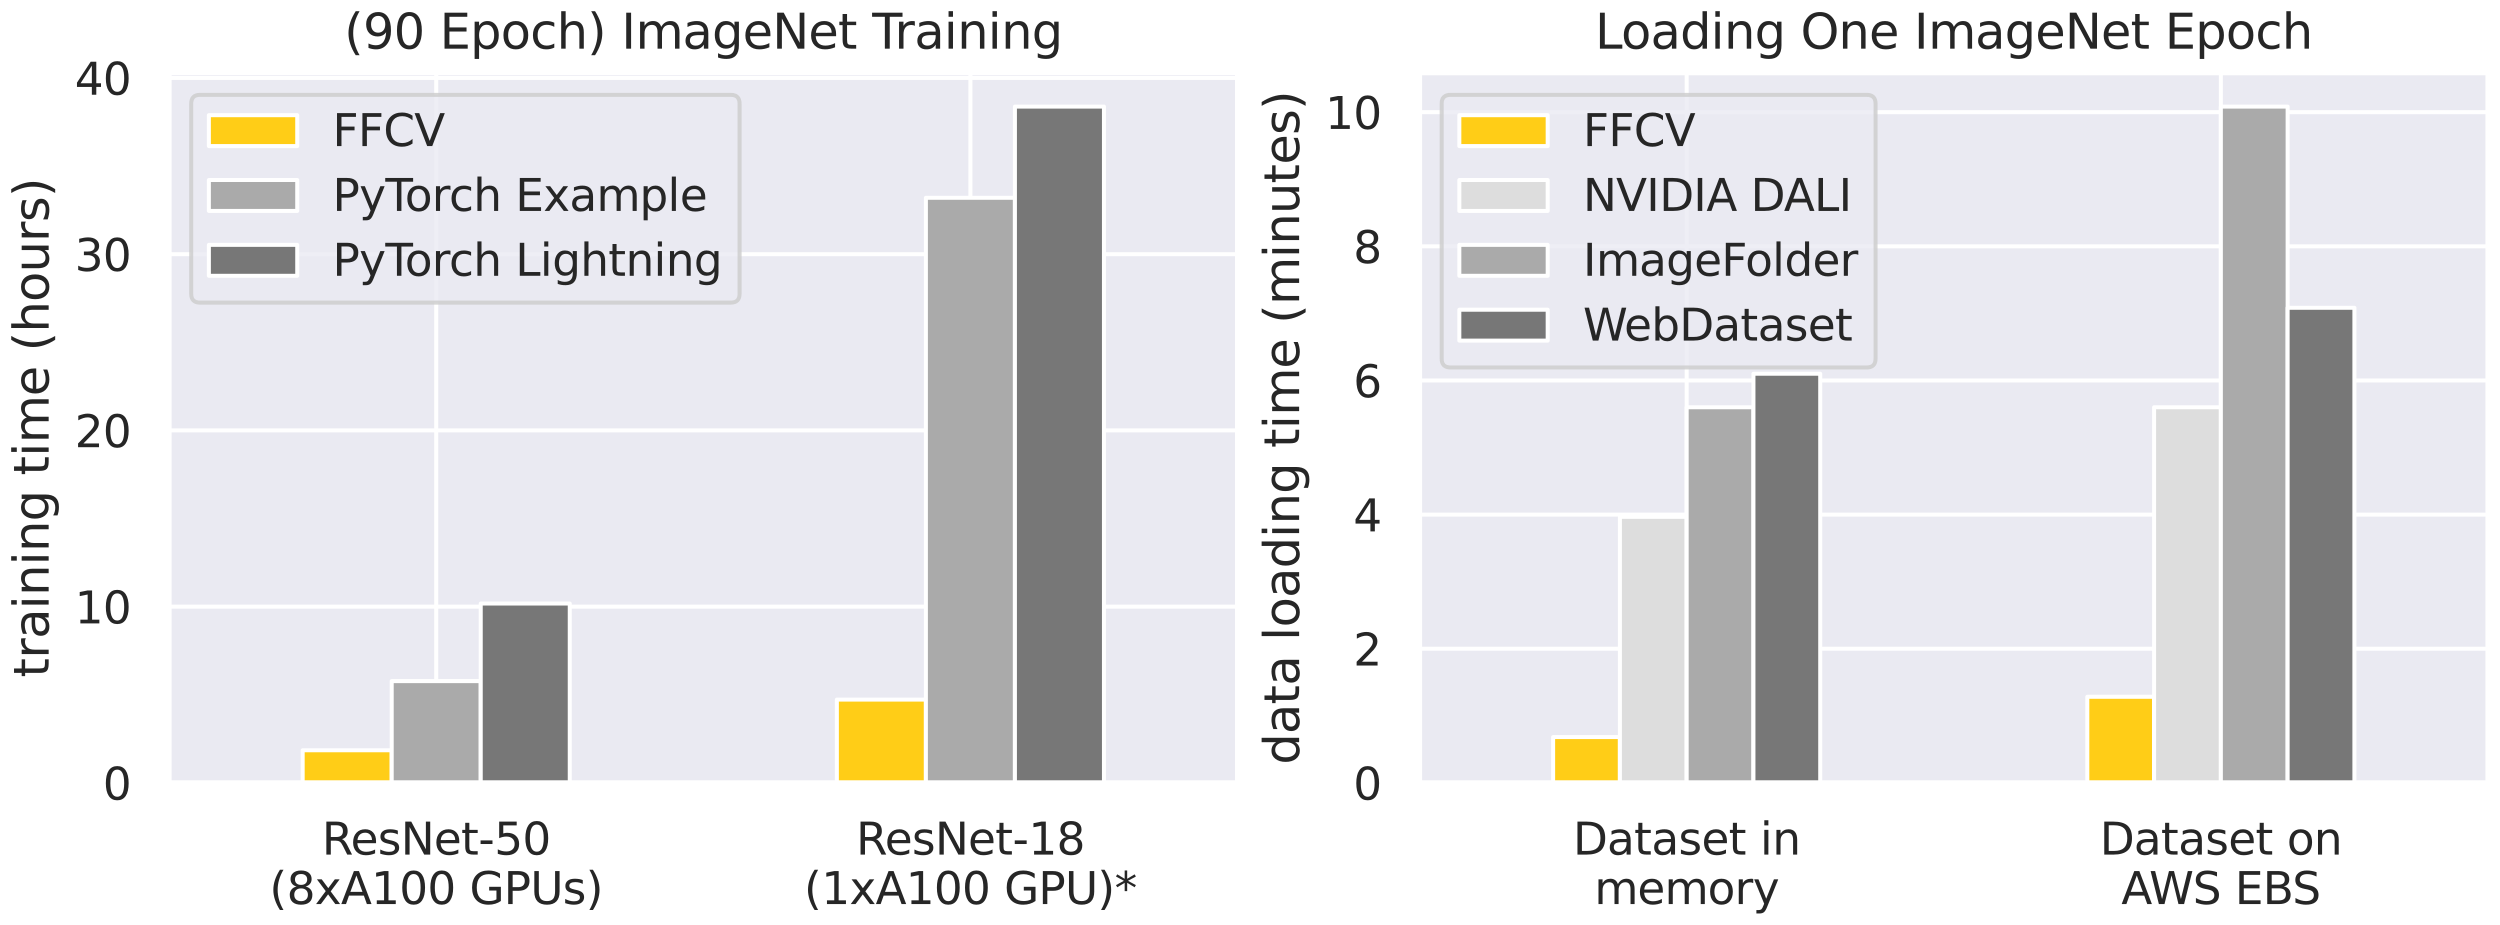 <?xml version="1.0" encoding="utf-8" standalone="no"?>
<!DOCTYPE svg PUBLIC "-//W3C//DTD SVG 1.1//EN"
  "http://www.w3.org/Graphics/SVG/1.1/DTD/svg11.dtd">
<svg xmlns:xlink="http://www.w3.org/1999/xlink" width="622.5pt" height="230.4pt" viewBox="0 0 622.5 230.4" xmlns="http://www.w3.org/2000/svg" version="1.1">
 <defs>
  <style type="text/css">*{stroke-linejoin: round; stroke-linecap: butt}</style>
 </defs>
 <g id="figure_1">
  <g id="patch_1">
   <path d="M 0 230.4 
L 622.5 230.4 
L 622.5 0 
L 0 0 
z
" style="fill: #ffffff"/>
  </g>
  <g id="axes_1">
   <g id="patch_2">
    <path d="M 42.111 194.936 
L 308.137 194.936 
L 308.137 18.118 
L 42.111 18.118 
z
" style="fill: #eaeaf2"/>
   </g>
   <g id="matplotlib.axis_1">
    <g id="xtick_1">
     <g id="line2d_1">
      <path d="M 108.618 194.936 
L 108.618 18.118 
" clip-path="url(#p12bdc44108)" style="fill: none; stroke: #ffffff; stroke-linecap: round"/>
     </g>
     <g id="text_1">
      <!-- ResNet-50 -->
      <g style="fill: #262626" transform="translate(80.156 212.795)scale(0.11 -0.11)">
       <defs>
        <path id="DejaVuSans-52" d="M 2841 2188 
Q 3044 2119 3236 1894 
Q 3428 1669 3622 1275 
L 4263 0 
L 3584 0 
L 2988 1197 
Q 2756 1666 2539 1819 
Q 2322 1972 1947 1972 
L 1259 1972 
L 1259 0 
L 628 0 
L 628 4666 
L 2053 4666 
Q 2853 4666 3247 4331 
Q 3641 3997 3641 3322 
Q 3641 2881 3436 2590 
Q 3231 2300 2841 2188 
z
M 1259 4147 
L 1259 2491 
L 2053 2491 
Q 2509 2491 2742 2702 
Q 2975 2913 2975 3322 
Q 2975 3731 2742 3939 
Q 2509 4147 2053 4147 
L 1259 4147 
z
" transform="scale(0.016)"/>
        <path id="DejaVuSans-65" d="M 3597 1894 
L 3597 1613 
L 953 1613 
Q 991 1019 1311 708 
Q 1631 397 2203 397 
Q 2534 397 2845 478 
Q 3156 559 3463 722 
L 3463 178 
Q 3153 47 2828 -22 
Q 2503 -91 2169 -91 
Q 1331 -91 842 396 
Q 353 884 353 1716 
Q 353 2575 817 3079 
Q 1281 3584 2069 3584 
Q 2775 3584 3186 3129 
Q 3597 2675 3597 1894 
z
M 3022 2063 
Q 3016 2534 2758 2815 
Q 2500 3097 2075 3097 
Q 1594 3097 1305 2825 
Q 1016 2553 972 2059 
L 3022 2063 
z
" transform="scale(0.016)"/>
        <path id="DejaVuSans-73" d="M 2834 3397 
L 2834 2853 
Q 2591 2978 2328 3040 
Q 2066 3103 1784 3103 
Q 1356 3103 1142 2972 
Q 928 2841 928 2578 
Q 928 2378 1081 2264 
Q 1234 2150 1697 2047 
L 1894 2003 
Q 2506 1872 2764 1633 
Q 3022 1394 3022 966 
Q 3022 478 2636 193 
Q 2250 -91 1575 -91 
Q 1294 -91 989 -36 
Q 684 19 347 128 
L 347 722 
Q 666 556 975 473 
Q 1284 391 1588 391 
Q 1994 391 2212 530 
Q 2431 669 2431 922 
Q 2431 1156 2273 1281 
Q 2116 1406 1581 1522 
L 1381 1569 
Q 847 1681 609 1914 
Q 372 2147 372 2553 
Q 372 3047 722 3315 
Q 1072 3584 1716 3584 
Q 2034 3584 2315 3537 
Q 2597 3491 2834 3397 
z
" transform="scale(0.016)"/>
        <path id="DejaVuSans-4e" d="M 628 4666 
L 1478 4666 
L 3547 763 
L 3547 4666 
L 4159 4666 
L 4159 0 
L 3309 0 
L 1241 3903 
L 1241 0 
L 628 0 
L 628 4666 
z
" transform="scale(0.016)"/>
        <path id="DejaVuSans-74" d="M 1172 4494 
L 1172 3500 
L 2356 3500 
L 2356 3053 
L 1172 3053 
L 1172 1153 
Q 1172 725 1289 603 
Q 1406 481 1766 481 
L 2356 481 
L 2356 0 
L 1766 0 
Q 1100 0 847 248 
Q 594 497 594 1153 
L 594 3053 
L 172 3053 
L 172 3500 
L 594 3500 
L 594 4494 
L 1172 4494 
z
" transform="scale(0.016)"/>
        <path id="DejaVuSans-2d" d="M 313 2009 
L 1997 2009 
L 1997 1497 
L 313 1497 
L 313 2009 
z
" transform="scale(0.016)"/>
        <path id="DejaVuSans-35" d="M 691 4666 
L 3169 4666 
L 3169 4134 
L 1269 4134 
L 1269 2991 
Q 1406 3038 1543 3061 
Q 1681 3084 1819 3084 
Q 2600 3084 3056 2656 
Q 3513 2228 3513 1497 
Q 3513 744 3044 326 
Q 2575 -91 1722 -91 
Q 1428 -91 1123 -41 
Q 819 9 494 109 
L 494 744 
Q 775 591 1075 516 
Q 1375 441 1709 441 
Q 2250 441 2565 725 
Q 2881 1009 2881 1497 
Q 2881 1984 2565 2268 
Q 2250 2553 1709 2553 
Q 1456 2553 1204 2497 
Q 953 2441 691 2322 
L 691 4666 
z
" transform="scale(0.016)"/>
        <path id="DejaVuSans-30" d="M 2034 4250 
Q 1547 4250 1301 3770 
Q 1056 3291 1056 2328 
Q 1056 1369 1301 889 
Q 1547 409 2034 409 
Q 2525 409 2770 889 
Q 3016 1369 3016 2328 
Q 3016 3291 2770 3770 
Q 2525 4250 2034 4250 
z
M 2034 4750 
Q 2819 4750 3233 4129 
Q 3647 3509 3647 2328 
Q 3647 1150 3233 529 
Q 2819 -91 2034 -91 
Q 1250 -91 836 529 
Q 422 1150 422 2328 
Q 422 3509 836 4129 
Q 1250 4750 2034 4750 
z
" transform="scale(0.016)"/>
       </defs>
       <use xlink:href="#DejaVuSans-52"/>
       <use xlink:href="#DejaVuSans-65" x="64.982"/>
       <use xlink:href="#DejaVuSans-73" x="126.506"/>
       <use xlink:href="#DejaVuSans-4e" x="178.605"/>
       <use xlink:href="#DejaVuSans-65" x="253.41"/>
       <use xlink:href="#DejaVuSans-74" x="314.934"/>
       <use xlink:href="#DejaVuSans-2d" x="354.143"/>
       <use xlink:href="#DejaVuSans-35" x="390.227"/>
       <use xlink:href="#DejaVuSans-30" x="453.85"/>
      </g>
      <!-- (8xA100 GPUs) -->
      <g style="fill: #262626" transform="translate(67.095 225.112)scale(0.11 -0.11)">
       <defs>
        <path id="DejaVuSans-28" d="M 1984 4856 
Q 1566 4138 1362 3434 
Q 1159 2731 1159 2009 
Q 1159 1288 1364 580 
Q 1569 -128 1984 -844 
L 1484 -844 
Q 1016 -109 783 600 
Q 550 1309 550 2009 
Q 550 2706 781 3412 
Q 1013 4119 1484 4856 
L 1984 4856 
z
" transform="scale(0.016)"/>
        <path id="DejaVuSans-38" d="M 2034 2216 
Q 1584 2216 1326 1975 
Q 1069 1734 1069 1313 
Q 1069 891 1326 650 
Q 1584 409 2034 409 
Q 2484 409 2743 651 
Q 3003 894 3003 1313 
Q 3003 1734 2745 1975 
Q 2488 2216 2034 2216 
z
M 1403 2484 
Q 997 2584 770 2862 
Q 544 3141 544 3541 
Q 544 4100 942 4425 
Q 1341 4750 2034 4750 
Q 2731 4750 3128 4425 
Q 3525 4100 3525 3541 
Q 3525 3141 3298 2862 
Q 3072 2584 2669 2484 
Q 3125 2378 3379 2068 
Q 3634 1759 3634 1313 
Q 3634 634 3220 271 
Q 2806 -91 2034 -91 
Q 1263 -91 848 271 
Q 434 634 434 1313 
Q 434 1759 690 2068 
Q 947 2378 1403 2484 
z
M 1172 3481 
Q 1172 3119 1398 2916 
Q 1625 2713 2034 2713 
Q 2441 2713 2670 2916 
Q 2900 3119 2900 3481 
Q 2900 3844 2670 4047 
Q 2441 4250 2034 4250 
Q 1625 4250 1398 4047 
Q 1172 3844 1172 3481 
z
" transform="scale(0.016)"/>
        <path id="DejaVuSans-78" d="M 3513 3500 
L 2247 1797 
L 3578 0 
L 2900 0 
L 1881 1375 
L 863 0 
L 184 0 
L 1544 1831 
L 300 3500 
L 978 3500 
L 1906 2253 
L 2834 3500 
L 3513 3500 
z
" transform="scale(0.016)"/>
        <path id="DejaVuSans-41" d="M 2188 4044 
L 1331 1722 
L 3047 1722 
L 2188 4044 
z
M 1831 4666 
L 2547 4666 
L 4325 0 
L 3669 0 
L 3244 1197 
L 1141 1197 
L 716 0 
L 50 0 
L 1831 4666 
z
" transform="scale(0.016)"/>
        <path id="DejaVuSans-31" d="M 794 531 
L 1825 531 
L 1825 4091 
L 703 3866 
L 703 4441 
L 1819 4666 
L 2450 4666 
L 2450 531 
L 3481 531 
L 3481 0 
L 794 0 
L 794 531 
z
" transform="scale(0.016)"/>
        <path id="DejaVuSans-20" transform="scale(0.016)"/>
        <path id="DejaVuSans-47" d="M 3809 666 
L 3809 1919 
L 2778 1919 
L 2778 2438 
L 4434 2438 
L 4434 434 
Q 4069 175 3628 42 
Q 3188 -91 2688 -91 
Q 1594 -91 976 548 
Q 359 1188 359 2328 
Q 359 3472 976 4111 
Q 1594 4750 2688 4750 
Q 3144 4750 3555 4637 
Q 3966 4525 4313 4306 
L 4313 3634 
Q 3963 3931 3569 4081 
Q 3175 4231 2741 4231 
Q 1884 4231 1454 3753 
Q 1025 3275 1025 2328 
Q 1025 1384 1454 906 
Q 1884 428 2741 428 
Q 3075 428 3337 486 
Q 3600 544 3809 666 
z
" transform="scale(0.016)"/>
        <path id="DejaVuSans-50" d="M 1259 4147 
L 1259 2394 
L 2053 2394 
Q 2494 2394 2734 2622 
Q 2975 2850 2975 3272 
Q 2975 3691 2734 3919 
Q 2494 4147 2053 4147 
L 1259 4147 
z
M 628 4666 
L 2053 4666 
Q 2838 4666 3239 4311 
Q 3641 3956 3641 3272 
Q 3641 2581 3239 2228 
Q 2838 1875 2053 1875 
L 1259 1875 
L 1259 0 
L 628 0 
L 628 4666 
z
" transform="scale(0.016)"/>
        <path id="DejaVuSans-55" d="M 556 4666 
L 1191 4666 
L 1191 1831 
Q 1191 1081 1462 751 
Q 1734 422 2344 422 
Q 2950 422 3222 751 
Q 3494 1081 3494 1831 
L 3494 4666 
L 4128 4666 
L 4128 1753 
Q 4128 841 3676 375 
Q 3225 -91 2344 -91 
Q 1459 -91 1007 375 
Q 556 841 556 1753 
L 556 4666 
z
" transform="scale(0.016)"/>
        <path id="DejaVuSans-29" d="M 513 4856 
L 1013 4856 
Q 1481 4119 1714 3412 
Q 1947 2706 1947 2009 
Q 1947 1309 1714 600 
Q 1481 -109 1013 -844 
L 513 -844 
Q 928 -128 1133 580 
Q 1338 1288 1338 2009 
Q 1338 2731 1133 3434 
Q 928 4138 513 4856 
z
" transform="scale(0.016)"/>
       </defs>
       <use xlink:href="#DejaVuSans-28"/>
       <use xlink:href="#DejaVuSans-38" x="39.014"/>
       <use xlink:href="#DejaVuSans-78" x="102.637"/>
       <use xlink:href="#DejaVuSans-41" x="161.816"/>
       <use xlink:href="#DejaVuSans-31" x="230.225"/>
       <use xlink:href="#DejaVuSans-30" x="293.848"/>
       <use xlink:href="#DejaVuSans-30" x="357.471"/>
       <use xlink:href="#DejaVuSans-20" x="421.094"/>
       <use xlink:href="#DejaVuSans-47" x="452.881"/>
       <use xlink:href="#DejaVuSans-50" x="530.371"/>
       <use xlink:href="#DejaVuSans-55" x="590.674"/>
       <use xlink:href="#DejaVuSans-73" x="663.867"/>
       <use xlink:href="#DejaVuSans-29" x="715.967"/>
      </g>
     </g>
    </g>
    <g id="xtick_2">
     <g id="line2d_2">
      <path d="M 241.631 194.936 
L 241.631 18.118 
" clip-path="url(#p12bdc44108)" style="fill: none; stroke: #ffffff; stroke-linecap: round"/>
     </g>
     <g id="text_2">
      <!-- ResNet-18 -->
      <g style="fill: #262626" transform="translate(213.169 212.795)scale(0.11 -0.11)">
       <use xlink:href="#DejaVuSans-52"/>
       <use xlink:href="#DejaVuSans-65" x="64.982"/>
       <use xlink:href="#DejaVuSans-73" x="126.506"/>
       <use xlink:href="#DejaVuSans-4e" x="178.605"/>
       <use xlink:href="#DejaVuSans-65" x="253.41"/>
       <use xlink:href="#DejaVuSans-74" x="314.934"/>
       <use xlink:href="#DejaVuSans-2d" x="354.143"/>
       <use xlink:href="#DejaVuSans-31" x="390.227"/>
       <use xlink:href="#DejaVuSans-38" x="453.85"/>
      </g>
      <!-- (1xA100 GPU)* -->
      <g style="fill: #262626" transform="translate(200.223 225.112)scale(0.11 -0.11)">
       <defs>
        <path id="DejaVuSans-2a" d="M 3009 3897 
L 1888 3291 
L 3009 2681 
L 2828 2375 
L 1778 3009 
L 1778 1831 
L 1422 1831 
L 1422 3009 
L 372 2375 
L 191 2681 
L 1313 3291 
L 191 3897 
L 372 4206 
L 1422 3572 
L 1422 4750 
L 1778 4750 
L 1778 3572 
L 2828 4206 
L 3009 3897 
z
" transform="scale(0.016)"/>
       </defs>
       <use xlink:href="#DejaVuSans-28"/>
       <use xlink:href="#DejaVuSans-31" x="39.014"/>
       <use xlink:href="#DejaVuSans-78" x="102.637"/>
       <use xlink:href="#DejaVuSans-41" x="161.816"/>
       <use xlink:href="#DejaVuSans-31" x="230.225"/>
       <use xlink:href="#DejaVuSans-30" x="293.848"/>
       <use xlink:href="#DejaVuSans-30" x="357.471"/>
       <use xlink:href="#DejaVuSans-20" x="421.094"/>
       <use xlink:href="#DejaVuSans-47" x="452.881"/>
       <use xlink:href="#DejaVuSans-50" x="530.371"/>
       <use xlink:href="#DejaVuSans-55" x="590.674"/>
       <use xlink:href="#DejaVuSans-29" x="663.867"/>
       <use xlink:href="#DejaVuSans-2a" x="702.881"/>
      </g>
     </g>
    </g>
   </g>
   <g id="matplotlib.axis_2">
    <g id="ytick_1">
     <g id="line2d_3">
      <path d="M 42.111 194.936 
L 308.137 194.936 
" clip-path="url(#p12bdc44108)" style="fill: none; stroke: #ffffff; stroke-linecap: round"/>
     </g>
     <g id="text_3">
      <!-- 0 -->
      <g style="fill: #262626" transform="translate(25.613 199.115)scale(0.11 -0.11)">
       <use xlink:href="#DejaVuSans-30"/>
      </g>
     </g>
    </g>
    <g id="ytick_2">
     <g id="line2d_4">
      <path d="M 42.111 151.054 
L 308.137 151.054 
" clip-path="url(#p12bdc44108)" style="fill: none; stroke: #ffffff; stroke-linecap: round"/>
     </g>
     <g id="text_4">
      <!-- 10 -->
      <g style="fill: #262626" transform="translate(18.614 155.233)scale(0.11 -0.11)">
       <use xlink:href="#DejaVuSans-31"/>
       <use xlink:href="#DejaVuSans-30" x="63.623"/>
      </g>
     </g>
    </g>
    <g id="ytick_3">
     <g id="line2d_5">
      <path d="M 42.111 107.172 
L 308.137 107.172 
" clip-path="url(#p12bdc44108)" style="fill: none; stroke: #ffffff; stroke-linecap: round"/>
     </g>
     <g id="text_5">
      <!-- 20 -->
      <g style="fill: #262626" transform="translate(18.614 111.351)scale(0.11 -0.11)">
       <defs>
        <path id="DejaVuSans-32" d="M 1228 531 
L 3431 531 
L 3431 0 
L 469 0 
L 469 531 
Q 828 903 1448 1529 
Q 2069 2156 2228 2338 
Q 2531 2678 2651 2914 
Q 2772 3150 2772 3378 
Q 2772 3750 2511 3984 
Q 2250 4219 1831 4219 
Q 1534 4219 1204 4116 
Q 875 4013 500 3803 
L 500 4441 
Q 881 4594 1212 4672 
Q 1544 4750 1819 4750 
Q 2544 4750 2975 4387 
Q 3406 4025 3406 3419 
Q 3406 3131 3298 2873 
Q 3191 2616 2906 2266 
Q 2828 2175 2409 1742 
Q 1991 1309 1228 531 
z
" transform="scale(0.016)"/>
       </defs>
       <use xlink:href="#DejaVuSans-32"/>
       <use xlink:href="#DejaVuSans-30" x="63.623"/>
      </g>
     </g>
    </g>
    <g id="ytick_4">
     <g id="line2d_6">
      <path d="M 42.111 63.29 
L 308.137 63.29 
" clip-path="url(#p12bdc44108)" style="fill: none; stroke: #ffffff; stroke-linecap: round"/>
     </g>
     <g id="text_6">
      <!-- 30 -->
      <g style="fill: #262626" transform="translate(18.614 67.469)scale(0.11 -0.11)">
       <defs>
        <path id="DejaVuSans-33" d="M 2597 2516 
Q 3050 2419 3304 2112 
Q 3559 1806 3559 1356 
Q 3559 666 3084 287 
Q 2609 -91 1734 -91 
Q 1441 -91 1130 -33 
Q 819 25 488 141 
L 488 750 
Q 750 597 1062 519 
Q 1375 441 1716 441 
Q 2309 441 2620 675 
Q 2931 909 2931 1356 
Q 2931 1769 2642 2001 
Q 2353 2234 1838 2234 
L 1294 2234 
L 1294 2753 
L 1863 2753 
Q 2328 2753 2575 2939 
Q 2822 3125 2822 3475 
Q 2822 3834 2567 4026 
Q 2313 4219 1838 4219 
Q 1578 4219 1281 4162 
Q 984 4106 628 3988 
L 628 4550 
Q 988 4650 1302 4700 
Q 1616 4750 1894 4750 
Q 2613 4750 3031 4423 
Q 3450 4097 3450 3541 
Q 3450 3153 3228 2886 
Q 3006 2619 2597 2516 
z
" transform="scale(0.016)"/>
       </defs>
       <use xlink:href="#DejaVuSans-33"/>
       <use xlink:href="#DejaVuSans-30" x="63.623"/>
      </g>
     </g>
    </g>
    <g id="ytick_5">
     <g id="line2d_7">
      <path d="M 42.111 19.407 
L 308.137 19.407 
" clip-path="url(#p12bdc44108)" style="fill: none; stroke: #ffffff; stroke-linecap: round"/>
     </g>
     <g id="text_7">
      <!-- 40 -->
      <g style="fill: #262626" transform="translate(18.614 23.587)scale(0.11 -0.11)">
       <defs>
        <path id="DejaVuSans-34" d="M 2419 4116 
L 825 1625 
L 2419 1625 
L 2419 4116 
z
M 2253 4666 
L 3047 4666 
L 3047 1625 
L 3713 1625 
L 3713 1100 
L 3047 1100 
L 3047 0 
L 2419 0 
L 2419 1100 
L 313 1100 
L 313 1709 
L 2253 4666 
z
" transform="scale(0.016)"/>
       </defs>
       <use xlink:href="#DejaVuSans-34"/>
       <use xlink:href="#DejaVuSans-30" x="63.623"/>
      </g>
     </g>
    </g>
    <g id="text_8">
     <!-- training time (hours) -->
     <g style="fill: #262626" transform="translate(12.118 168.69)rotate(-90)scale(0.12 -0.12)">
      <defs>
       <path id="DejaVuSans-72" d="M 2631 2963 
Q 2534 3019 2420 3045 
Q 2306 3072 2169 3072 
Q 1681 3072 1420 2755 
Q 1159 2438 1159 1844 
L 1159 0 
L 581 0 
L 581 3500 
L 1159 3500 
L 1159 2956 
Q 1341 3275 1631 3429 
Q 1922 3584 2338 3584 
Q 2397 3584 2469 3576 
Q 2541 3569 2628 3553 
L 2631 2963 
z
" transform="scale(0.016)"/>
       <path id="DejaVuSans-61" d="M 2194 1759 
Q 1497 1759 1228 1600 
Q 959 1441 959 1056 
Q 959 750 1161 570 
Q 1363 391 1709 391 
Q 2188 391 2477 730 
Q 2766 1069 2766 1631 
L 2766 1759 
L 2194 1759 
z
M 3341 1997 
L 3341 0 
L 2766 0 
L 2766 531 
Q 2569 213 2275 61 
Q 1981 -91 1556 -91 
Q 1019 -91 701 211 
Q 384 513 384 1019 
Q 384 1609 779 1909 
Q 1175 2209 1959 2209 
L 2766 2209 
L 2766 2266 
Q 2766 2663 2505 2880 
Q 2244 3097 1772 3097 
Q 1472 3097 1187 3025 
Q 903 2953 641 2809 
L 641 3341 
Q 956 3463 1253 3523 
Q 1550 3584 1831 3584 
Q 2591 3584 2966 3190 
Q 3341 2797 3341 1997 
z
" transform="scale(0.016)"/>
       <path id="DejaVuSans-69" d="M 603 3500 
L 1178 3500 
L 1178 0 
L 603 0 
L 603 3500 
z
M 603 4863 
L 1178 4863 
L 1178 4134 
L 603 4134 
L 603 4863 
z
" transform="scale(0.016)"/>
       <path id="DejaVuSans-6e" d="M 3513 2113 
L 3513 0 
L 2938 0 
L 2938 2094 
Q 2938 2591 2744 2837 
Q 2550 3084 2163 3084 
Q 1697 3084 1428 2787 
Q 1159 2491 1159 1978 
L 1159 0 
L 581 0 
L 581 3500 
L 1159 3500 
L 1159 2956 
Q 1366 3272 1645 3428 
Q 1925 3584 2291 3584 
Q 2894 3584 3203 3211 
Q 3513 2838 3513 2113 
z
" transform="scale(0.016)"/>
       <path id="DejaVuSans-67" d="M 2906 1791 
Q 2906 2416 2648 2759 
Q 2391 3103 1925 3103 
Q 1463 3103 1205 2759 
Q 947 2416 947 1791 
Q 947 1169 1205 825 
Q 1463 481 1925 481 
Q 2391 481 2648 825 
Q 2906 1169 2906 1791 
z
M 3481 434 
Q 3481 -459 3084 -895 
Q 2688 -1331 1869 -1331 
Q 1566 -1331 1297 -1286 
Q 1028 -1241 775 -1147 
L 775 -588 
Q 1028 -725 1275 -790 
Q 1522 -856 1778 -856 
Q 2344 -856 2625 -561 
Q 2906 -266 2906 331 
L 2906 616 
Q 2728 306 2450 153 
Q 2172 0 1784 0 
Q 1141 0 747 490 
Q 353 981 353 1791 
Q 353 2603 747 3093 
Q 1141 3584 1784 3584 
Q 2172 3584 2450 3431 
Q 2728 3278 2906 2969 
L 2906 3500 
L 3481 3500 
L 3481 434 
z
" transform="scale(0.016)"/>
       <path id="DejaVuSans-6d" d="M 3328 2828 
Q 3544 3216 3844 3400 
Q 4144 3584 4550 3584 
Q 5097 3584 5394 3201 
Q 5691 2819 5691 2113 
L 5691 0 
L 5113 0 
L 5113 2094 
Q 5113 2597 4934 2840 
Q 4756 3084 4391 3084 
Q 3944 3084 3684 2787 
Q 3425 2491 3425 1978 
L 3425 0 
L 2847 0 
L 2847 2094 
Q 2847 2600 2669 2842 
Q 2491 3084 2119 3084 
Q 1678 3084 1418 2786 
Q 1159 2488 1159 1978 
L 1159 0 
L 581 0 
L 581 3500 
L 1159 3500 
L 1159 2956 
Q 1356 3278 1631 3431 
Q 1906 3584 2284 3584 
Q 2666 3584 2933 3390 
Q 3200 3197 3328 2828 
z
" transform="scale(0.016)"/>
       <path id="DejaVuSans-68" d="M 3513 2113 
L 3513 0 
L 2938 0 
L 2938 2094 
Q 2938 2591 2744 2837 
Q 2550 3084 2163 3084 
Q 1697 3084 1428 2787 
Q 1159 2491 1159 1978 
L 1159 0 
L 581 0 
L 581 4863 
L 1159 4863 
L 1159 2956 
Q 1366 3272 1645 3428 
Q 1925 3584 2291 3584 
Q 2894 3584 3203 3211 
Q 3513 2838 3513 2113 
z
" transform="scale(0.016)"/>
       <path id="DejaVuSans-6f" d="M 1959 3097 
Q 1497 3097 1228 2736 
Q 959 2375 959 1747 
Q 959 1119 1226 758 
Q 1494 397 1959 397 
Q 2419 397 2687 759 
Q 2956 1122 2956 1747 
Q 2956 2369 2687 2733 
Q 2419 3097 1959 3097 
z
M 1959 3584 
Q 2709 3584 3137 3096 
Q 3566 2609 3566 1747 
Q 3566 888 3137 398 
Q 2709 -91 1959 -91 
Q 1206 -91 779 398 
Q 353 888 353 1747 
Q 353 2609 779 3096 
Q 1206 3584 1959 3584 
z
" transform="scale(0.016)"/>
       <path id="DejaVuSans-75" d="M 544 1381 
L 544 3500 
L 1119 3500 
L 1119 1403 
Q 1119 906 1312 657 
Q 1506 409 1894 409 
Q 2359 409 2629 706 
Q 2900 1003 2900 1516 
L 2900 3500 
L 3475 3500 
L 3475 0 
L 2900 0 
L 2900 538 
Q 2691 219 2414 64 
Q 2138 -91 1772 -91 
Q 1169 -91 856 284 
Q 544 659 544 1381 
z
M 1991 3584 
L 1991 3584 
z
" transform="scale(0.016)"/>
      </defs>
      <use xlink:href="#DejaVuSans-74"/>
      <use xlink:href="#DejaVuSans-72" x="39.209"/>
      <use xlink:href="#DejaVuSans-61" x="80.322"/>
      <use xlink:href="#DejaVuSans-69" x="141.602"/>
      <use xlink:href="#DejaVuSans-6e" x="169.385"/>
      <use xlink:href="#DejaVuSans-69" x="232.764"/>
      <use xlink:href="#DejaVuSans-6e" x="260.547"/>
      <use xlink:href="#DejaVuSans-67" x="323.926"/>
      <use xlink:href="#DejaVuSans-20" x="387.402"/>
      <use xlink:href="#DejaVuSans-74" x="419.189"/>
      <use xlink:href="#DejaVuSans-69" x="458.398"/>
      <use xlink:href="#DejaVuSans-6d" x="486.182"/>
      <use xlink:href="#DejaVuSans-65" x="583.594"/>
      <use xlink:href="#DejaVuSans-20" x="645.117"/>
      <use xlink:href="#DejaVuSans-28" x="676.904"/>
      <use xlink:href="#DejaVuSans-68" x="715.918"/>
      <use xlink:href="#DejaVuSans-6f" x="779.297"/>
      <use xlink:href="#DejaVuSans-75" x="840.479"/>
      <use xlink:href="#DejaVuSans-72" x="903.857"/>
      <use xlink:href="#DejaVuSans-73" x="944.971"/>
      <use xlink:href="#DejaVuSans-29" x="997.07"/>
     </g>
    </g>
   </g>
   <g id="patch_3">
    <path d="M 75.365 194.936 
L 97.534 194.936 
L 97.534 186.818 
L 75.365 186.818 
z
" clip-path="url(#p12bdc44108)" style="fill: #ffcd17; stroke: #ffffff; stroke-linejoin: miter"/>
   </g>
   <g id="patch_4">
    <path d="M 208.378 194.936 
L 230.547 194.936 
L 230.547 174.202 
L 208.378 174.202 
z
" clip-path="url(#p12bdc44108)" style="fill: #ffcd17; stroke: #ffffff; stroke-linejoin: miter"/>
   </g>
   <g id="patch_5">
    <path d="M 97.534 194.936 
L 119.702 194.936 
L 119.702 169.594 
L 97.534 169.594 
z
" clip-path="url(#p12bdc44108)" style="fill: #aaaaaa; stroke: #ffffff; stroke-linejoin: miter"/>
   </g>
   <g id="patch_6">
    <path d="M 230.547 194.936 
L 252.715 194.936 
L 252.715 49.247 
L 230.547 49.247 
z
" clip-path="url(#p12bdc44108)" style="fill: #aaaaaa; stroke: #ffffff; stroke-linejoin: miter"/>
   </g>
   <g id="patch_7">
    <path d="M 119.702 194.936 
L 141.871 194.936 
L 141.871 150.286 
L 119.702 150.286 
z
" clip-path="url(#p12bdc44108)" style="fill: #777777; stroke: #ffffff; stroke-linejoin: miter"/>
   </g>
   <g id="patch_8">
    <path d="M 252.715 194.936 
L 274.884 194.936 
L 274.884 26.538 
L 252.715 26.538 
z
" clip-path="url(#p12bdc44108)" style="fill: #777777; stroke: #ffffff; stroke-linejoin: miter"/>
   </g>
   <g id="patch_9">
    <path d="M 42.111 194.936 
L 42.111 18.118 
" style="fill: none; stroke: #ffffff; stroke-width: 1.25; stroke-linejoin: miter; stroke-linecap: square"/>
   </g>
   <g id="patch_10">
    <path d="M 308.137 194.936 
L 308.137 18.118 
" style="fill: none; stroke: #ffffff; stroke-width: 1.25; stroke-linejoin: miter; stroke-linecap: square"/>
   </g>
   <g id="patch_11">
    <path d="M 42.111 194.936 
L 308.137 194.936 
" style="fill: none; stroke: #ffffff; stroke-width: 1.25; stroke-linejoin: miter; stroke-linecap: square"/>
   </g>
   <g id="patch_12">
    <path d="M 42.111 18.118 
L 308.137 18.118 
" style="fill: none; stroke: #ffffff; stroke-width: 1.25; stroke-linejoin: miter; stroke-linecap: square"/>
   </g>
   <g id="text_9">
    <!-- (90 Epoch) ImageNet Training -->
    <g style="fill: #262626" transform="translate(85.718 12.118)scale(0.12 -0.12)">
     <defs>
      <path id="DejaVuSans-39" d="M 703 97 
L 703 672 
Q 941 559 1184 500 
Q 1428 441 1663 441 
Q 2288 441 2617 861 
Q 2947 1281 2994 2138 
Q 2813 1869 2534 1725 
Q 2256 1581 1919 1581 
Q 1219 1581 811 2004 
Q 403 2428 403 3163 
Q 403 3881 828 4315 
Q 1253 4750 1959 4750 
Q 2769 4750 3195 4129 
Q 3622 3509 3622 2328 
Q 3622 1225 3098 567 
Q 2575 -91 1691 -91 
Q 1453 -91 1209 -44 
Q 966 3 703 97 
z
M 1959 2075 
Q 2384 2075 2632 2365 
Q 2881 2656 2881 3163 
Q 2881 3666 2632 3958 
Q 2384 4250 1959 4250 
Q 1534 4250 1286 3958 
Q 1038 3666 1038 3163 
Q 1038 2656 1286 2365 
Q 1534 2075 1959 2075 
z
" transform="scale(0.016)"/>
      <path id="DejaVuSans-45" d="M 628 4666 
L 3578 4666 
L 3578 4134 
L 1259 4134 
L 1259 2753 
L 3481 2753 
L 3481 2222 
L 1259 2222 
L 1259 531 
L 3634 531 
L 3634 0 
L 628 0 
L 628 4666 
z
" transform="scale(0.016)"/>
      <path id="DejaVuSans-70" d="M 1159 525 
L 1159 -1331 
L 581 -1331 
L 581 3500 
L 1159 3500 
L 1159 2969 
Q 1341 3281 1617 3432 
Q 1894 3584 2278 3584 
Q 2916 3584 3314 3078 
Q 3713 2572 3713 1747 
Q 3713 922 3314 415 
Q 2916 -91 2278 -91 
Q 1894 -91 1617 61 
Q 1341 213 1159 525 
z
M 3116 1747 
Q 3116 2381 2855 2742 
Q 2594 3103 2138 3103 
Q 1681 3103 1420 2742 
Q 1159 2381 1159 1747 
Q 1159 1113 1420 752 
Q 1681 391 2138 391 
Q 2594 391 2855 752 
Q 3116 1113 3116 1747 
z
" transform="scale(0.016)"/>
      <path id="DejaVuSans-63" d="M 3122 3366 
L 3122 2828 
Q 2878 2963 2633 3030 
Q 2388 3097 2138 3097 
Q 1578 3097 1268 2742 
Q 959 2388 959 1747 
Q 959 1106 1268 751 
Q 1578 397 2138 397 
Q 2388 397 2633 464 
Q 2878 531 3122 666 
L 3122 134 
Q 2881 22 2623 -34 
Q 2366 -91 2075 -91 
Q 1284 -91 818 406 
Q 353 903 353 1747 
Q 353 2603 823 3093 
Q 1294 3584 2113 3584 
Q 2378 3584 2631 3529 
Q 2884 3475 3122 3366 
z
" transform="scale(0.016)"/>
      <path id="DejaVuSans-49" d="M 628 4666 
L 1259 4666 
L 1259 0 
L 628 0 
L 628 4666 
z
" transform="scale(0.016)"/>
      <path id="DejaVuSans-54" d="M -19 4666 
L 3928 4666 
L 3928 4134 
L 2272 4134 
L 2272 0 
L 1638 0 
L 1638 4134 
L -19 4134 
L -19 4666 
z
" transform="scale(0.016)"/>
     </defs>
     <use xlink:href="#DejaVuSans-28"/>
     <use xlink:href="#DejaVuSans-39" x="39.014"/>
     <use xlink:href="#DejaVuSans-30" x="102.637"/>
     <use xlink:href="#DejaVuSans-20" x="166.26"/>
     <use xlink:href="#DejaVuSans-45" x="198.047"/>
     <use xlink:href="#DejaVuSans-70" x="261.23"/>
     <use xlink:href="#DejaVuSans-6f" x="324.707"/>
     <use xlink:href="#DejaVuSans-63" x="385.889"/>
     <use xlink:href="#DejaVuSans-68" x="440.869"/>
     <use xlink:href="#DejaVuSans-29" x="504.248"/>
     <use xlink:href="#DejaVuSans-20" x="543.262"/>
     <use xlink:href="#DejaVuSans-49" x="575.049"/>
     <use xlink:href="#DejaVuSans-6d" x="604.541"/>
     <use xlink:href="#DejaVuSans-61" x="701.953"/>
     <use xlink:href="#DejaVuSans-67" x="763.232"/>
     <use xlink:href="#DejaVuSans-65" x="826.709"/>
     <use xlink:href="#DejaVuSans-4e" x="888.232"/>
     <use xlink:href="#DejaVuSans-65" x="963.037"/>
     <use xlink:href="#DejaVuSans-74" x="1024.561"/>
     <use xlink:href="#DejaVuSans-20" x="1063.77"/>
     <use xlink:href="#DejaVuSans-54" x="1095.557"/>
     <use xlink:href="#DejaVuSans-72" x="1141.891"/>
     <use xlink:href="#DejaVuSans-61" x="1183.004"/>
     <use xlink:href="#DejaVuSans-69" x="1244.283"/>
     <use xlink:href="#DejaVuSans-6e" x="1272.066"/>
     <use xlink:href="#DejaVuSans-69" x="1335.445"/>
     <use xlink:href="#DejaVuSans-6e" x="1363.229"/>
     <use xlink:href="#DejaVuSans-67" x="1426.607"/>
    </g>
   </g>
   <g id="legend_1">
    <g id="patch_13">
     <path d="M 49.811 75.356 
L 181.958 75.356 
Q 184.158 75.356 184.158 73.156 
L 184.158 25.818 
Q 184.158 23.618 181.958 23.618 
L 49.811 23.618 
Q 47.611 23.618 47.611 25.818 
L 47.611 73.156 
Q 47.611 75.356 49.811 75.356 
z
" style="fill: #eaeaf2; opacity: 0.8; stroke: #cccccc; stroke-linejoin: miter"/>
    </g>
    <g id="patch_14">
     <path d="M 52.011 36.377 
L 74.011 36.377 
L 74.011 28.677 
L 52.011 28.677 
z
" style="fill: #ffcd17; stroke: #ffffff; stroke-linejoin: miter"/>
    </g>
    <g id="text_10">
     <!-- FFCV -->
     <g style="fill: #262626" transform="translate(82.811 36.377)scale(0.11 -0.11)">
      <defs>
       <path id="DejaVuSans-46" d="M 628 4666 
L 3309 4666 
L 3309 4134 
L 1259 4134 
L 1259 2759 
L 3109 2759 
L 3109 2228 
L 1259 2228 
L 1259 0 
L 628 0 
L 628 4666 
z
" transform="scale(0.016)"/>
       <path id="DejaVuSans-43" d="M 4122 4306 
L 4122 3641 
Q 3803 3938 3442 4084 
Q 3081 4231 2675 4231 
Q 1875 4231 1450 3742 
Q 1025 3253 1025 2328 
Q 1025 1406 1450 917 
Q 1875 428 2675 428 
Q 3081 428 3442 575 
Q 3803 722 4122 1019 
L 4122 359 
Q 3791 134 3420 21 
Q 3050 -91 2638 -91 
Q 1578 -91 968 557 
Q 359 1206 359 2328 
Q 359 3453 968 4101 
Q 1578 4750 2638 4750 
Q 3056 4750 3426 4639 
Q 3797 4528 4122 4306 
z
" transform="scale(0.016)"/>
       <path id="DejaVuSans-56" d="M 1831 0 
L 50 4666 
L 709 4666 
L 2188 738 
L 3669 4666 
L 4325 4666 
L 2547 0 
L 1831 0 
z
" transform="scale(0.016)"/>
      </defs>
      <use xlink:href="#DejaVuSans-46"/>
      <use xlink:href="#DejaVuSans-46" x="57.52"/>
      <use xlink:href="#DejaVuSans-43" x="115.039"/>
      <use xlink:href="#DejaVuSans-56" x="184.863"/>
     </g>
    </g>
    <g id="patch_15">
     <path d="M 52.011 52.523 
L 74.011 52.523 
L 74.011 44.823 
L 52.011 44.823 
z
" style="fill: #aaaaaa; stroke: #ffffff; stroke-linejoin: miter"/>
    </g>
    <g id="text_11">
     <!-- PyTorch Example -->
     <g style="fill: #262626" transform="translate(82.811 52.523)scale(0.11 -0.11)">
      <defs>
       <path id="DejaVuSans-79" d="M 2059 -325 
Q 1816 -950 1584 -1140 
Q 1353 -1331 966 -1331 
L 506 -1331 
L 506 -850 
L 844 -850 
Q 1081 -850 1212 -737 
Q 1344 -625 1503 -206 
L 1606 56 
L 191 3500 
L 800 3500 
L 1894 763 
L 2988 3500 
L 3597 3500 
L 2059 -325 
z
" transform="scale(0.016)"/>
       <path id="DejaVuSans-6c" d="M 603 4863 
L 1178 4863 
L 1178 0 
L 603 0 
L 603 4863 
z
" transform="scale(0.016)"/>
      </defs>
      <use xlink:href="#DejaVuSans-50"/>
      <use xlink:href="#DejaVuSans-79" x="60.303"/>
      <use xlink:href="#DejaVuSans-54" x="119.482"/>
      <use xlink:href="#DejaVuSans-6f" x="163.566"/>
      <use xlink:href="#DejaVuSans-72" x="224.748"/>
      <use xlink:href="#DejaVuSans-63" x="263.611"/>
      <use xlink:href="#DejaVuSans-68" x="318.592"/>
      <use xlink:href="#DejaVuSans-20" x="381.971"/>
      <use xlink:href="#DejaVuSans-45" x="413.758"/>
      <use xlink:href="#DejaVuSans-78" x="476.941"/>
      <use xlink:href="#DejaVuSans-61" x="536.121"/>
      <use xlink:href="#DejaVuSans-6d" x="597.4"/>
      <use xlink:href="#DejaVuSans-70" x="694.812"/>
      <use xlink:href="#DejaVuSans-6c" x="758.289"/>
      <use xlink:href="#DejaVuSans-65" x="786.072"/>
     </g>
    </g>
    <g id="patch_16">
     <path d="M 52.011 68.669 
L 74.011 68.669 
L 74.011 60.969 
L 52.011 60.969 
z
" style="fill: #777777; stroke: #ffffff; stroke-linejoin: miter"/>
    </g>
    <g id="text_12">
     <!-- PyTorch Lightning -->
     <g style="fill: #262626" transform="translate(82.811 68.669)scale(0.11 -0.11)">
      <defs>
       <path id="DejaVuSans-4c" d="M 628 4666 
L 1259 4666 
L 1259 531 
L 3531 531 
L 3531 0 
L 628 0 
L 628 4666 
z
" transform="scale(0.016)"/>
      </defs>
      <use xlink:href="#DejaVuSans-50"/>
      <use xlink:href="#DejaVuSans-79" x="60.303"/>
      <use xlink:href="#DejaVuSans-54" x="119.482"/>
      <use xlink:href="#DejaVuSans-6f" x="163.566"/>
      <use xlink:href="#DejaVuSans-72" x="224.748"/>
      <use xlink:href="#DejaVuSans-63" x="263.611"/>
      <use xlink:href="#DejaVuSans-68" x="318.592"/>
      <use xlink:href="#DejaVuSans-20" x="381.971"/>
      <use xlink:href="#DejaVuSans-4c" x="413.758"/>
      <use xlink:href="#DejaVuSans-69" x="469.471"/>
      <use xlink:href="#DejaVuSans-67" x="497.254"/>
      <use xlink:href="#DejaVuSans-68" x="560.73"/>
      <use xlink:href="#DejaVuSans-74" x="624.109"/>
      <use xlink:href="#DejaVuSans-6e" x="663.318"/>
      <use xlink:href="#DejaVuSans-69" x="726.697"/>
      <use xlink:href="#DejaVuSans-6e" x="754.48"/>
      <use xlink:href="#DejaVuSans-67" x="817.859"/>
     </g>
    </g>
   </g>
  </g>
  <g id="axes_2">
   <g id="patch_17">
    <path d="M 353.474 194.936 
L 619.5 194.936 
L 619.5 18.118 
L 353.474 18.118 
z
" style="fill: #eaeaf2"/>
   </g>
   <g id="matplotlib.axis_3">
    <g id="xtick_3">
     <g id="line2d_8">
      <path d="M 419.98 194.936 
L 419.98 18.118 
" clip-path="url(#pb28c3990ab)" style="fill: none; stroke: #ffffff; stroke-linecap: round"/>
     </g>
     <g id="text_13">
      <!-- Dataset in -->
      <g style="fill: #262626" transform="translate(391.681 212.795)scale(0.11 -0.11)">
       <defs>
        <path id="DejaVuSans-44" d="M 1259 4147 
L 1259 519 
L 2022 519 
Q 2988 519 3436 956 
Q 3884 1394 3884 2338 
Q 3884 3275 3436 3711 
Q 2988 4147 2022 4147 
L 1259 4147 
z
M 628 4666 
L 1925 4666 
Q 3281 4666 3915 4102 
Q 4550 3538 4550 2338 
Q 4550 1131 3912 565 
Q 3275 0 1925 0 
L 628 0 
L 628 4666 
z
" transform="scale(0.016)"/>
       </defs>
       <use xlink:href="#DejaVuSans-44"/>
       <use xlink:href="#DejaVuSans-61" x="77.002"/>
       <use xlink:href="#DejaVuSans-74" x="138.281"/>
       <use xlink:href="#DejaVuSans-61" x="177.49"/>
       <use xlink:href="#DejaVuSans-73" x="238.77"/>
       <use xlink:href="#DejaVuSans-65" x="290.869"/>
       <use xlink:href="#DejaVuSans-74" x="352.393"/>
       <use xlink:href="#DejaVuSans-20" x="391.602"/>
       <use xlink:href="#DejaVuSans-69" x="423.389"/>
       <use xlink:href="#DejaVuSans-6e" x="451.172"/>
      </g>
      <!-- memory -->
      <g style="fill: #262626" transform="translate(397 225.112)scale(0.11 -0.11)">
       <use xlink:href="#DejaVuSans-6d"/>
       <use xlink:href="#DejaVuSans-65" x="97.412"/>
       <use xlink:href="#DejaVuSans-6d" x="158.936"/>
       <use xlink:href="#DejaVuSans-6f" x="256.348"/>
       <use xlink:href="#DejaVuSans-72" x="317.529"/>
       <use xlink:href="#DejaVuSans-79" x="358.643"/>
      </g>
     </g>
    </g>
    <g id="xtick_4">
     <g id="line2d_9">
      <path d="M 552.993 194.936 
L 552.993 18.118 
" clip-path="url(#pb28c3990ab)" style="fill: none; stroke: #ffffff; stroke-linecap: round"/>
     </g>
     <g id="text_14">
      <!-- Dataset on -->
      <g style="fill: #262626" transform="translate(522.857 212.795)scale(0.11 -0.11)">
       <use xlink:href="#DejaVuSans-44"/>
       <use xlink:href="#DejaVuSans-61" x="77.002"/>
       <use xlink:href="#DejaVuSans-74" x="138.281"/>
       <use xlink:href="#DejaVuSans-61" x="177.49"/>
       <use xlink:href="#DejaVuSans-73" x="238.77"/>
       <use xlink:href="#DejaVuSans-65" x="290.869"/>
       <use xlink:href="#DejaVuSans-74" x="352.393"/>
       <use xlink:href="#DejaVuSans-20" x="391.602"/>
       <use xlink:href="#DejaVuSans-6f" x="423.389"/>
       <use xlink:href="#DejaVuSans-6e" x="484.57"/>
      </g>
      <!-- AWS EBS -->
      <g style="fill: #262626" transform="translate(528.211 225.112)scale(0.11 -0.11)">
       <defs>
        <path id="DejaVuSans-57" d="M 213 4666 
L 850 4666 
L 1831 722 
L 2809 4666 
L 3519 4666 
L 4500 722 
L 5478 4666 
L 6119 4666 
L 4947 0 
L 4153 0 
L 3169 4050 
L 2175 0 
L 1381 0 
L 213 4666 
z
" transform="scale(0.016)"/>
        <path id="DejaVuSans-53" d="M 3425 4513 
L 3425 3897 
Q 3066 4069 2747 4153 
Q 2428 4238 2131 4238 
Q 1616 4238 1336 4038 
Q 1056 3838 1056 3469 
Q 1056 3159 1242 3001 
Q 1428 2844 1947 2747 
L 2328 2669 
Q 3034 2534 3370 2195 
Q 3706 1856 3706 1288 
Q 3706 609 3251 259 
Q 2797 -91 1919 -91 
Q 1588 -91 1214 -16 
Q 841 59 441 206 
L 441 856 
Q 825 641 1194 531 
Q 1563 422 1919 422 
Q 2459 422 2753 634 
Q 3047 847 3047 1241 
Q 3047 1584 2836 1778 
Q 2625 1972 2144 2069 
L 1759 2144 
Q 1053 2284 737 2584 
Q 422 2884 422 3419 
Q 422 4038 858 4394 
Q 1294 4750 2059 4750 
Q 2388 4750 2728 4690 
Q 3069 4631 3425 4513 
z
" transform="scale(0.016)"/>
        <path id="DejaVuSans-42" d="M 1259 2228 
L 1259 519 
L 2272 519 
Q 2781 519 3026 730 
Q 3272 941 3272 1375 
Q 3272 1813 3026 2020 
Q 2781 2228 2272 2228 
L 1259 2228 
z
M 1259 4147 
L 1259 2741 
L 2194 2741 
Q 2656 2741 2882 2914 
Q 3109 3088 3109 3444 
Q 3109 3797 2882 3972 
Q 2656 4147 2194 4147 
L 1259 4147 
z
M 628 4666 
L 2241 4666 
Q 2963 4666 3353 4366 
Q 3744 4066 3744 3513 
Q 3744 3084 3544 2831 
Q 3344 2578 2956 2516 
Q 3422 2416 3680 2098 
Q 3938 1781 3938 1306 
Q 3938 681 3513 340 
Q 3088 0 2303 0 
L 628 0 
L 628 4666 
z
" transform="scale(0.016)"/>
       </defs>
       <use xlink:href="#DejaVuSans-41"/>
       <use xlink:href="#DejaVuSans-57" x="62.908"/>
       <use xlink:href="#DejaVuSans-53" x="161.785"/>
       <use xlink:href="#DejaVuSans-20" x="225.262"/>
       <use xlink:href="#DejaVuSans-45" x="257.049"/>
       <use xlink:href="#DejaVuSans-42" x="320.232"/>
       <use xlink:href="#DejaVuSans-53" x="387.086"/>
      </g>
     </g>
    </g>
   </g>
   <g id="matplotlib.axis_4">
    <g id="ytick_6">
     <g id="line2d_10">
      <path d="M 353.474 194.936 
L 619.5 194.936 
" clip-path="url(#pb28c3990ab)" style="fill: none; stroke: #ffffff; stroke-linecap: round"/>
     </g>
     <g id="text_15">
      <!-- 0 -->
      <g style="fill: #262626" transform="translate(336.975 199.115)scale(0.11 -0.11)">
       <use xlink:href="#DejaVuSans-30"/>
      </g>
     </g>
    </g>
    <g id="ytick_7">
     <g id="line2d_11">
      <path d="M 353.474 161.535 
L 619.5 161.535 
" clip-path="url(#pb28c3990ab)" style="fill: none; stroke: #ffffff; stroke-linecap: round"/>
     </g>
     <g id="text_16">
      <!-- 2 -->
      <g style="fill: #262626" transform="translate(336.975 165.714)scale(0.11 -0.11)">
       <use xlink:href="#DejaVuSans-32"/>
      </g>
     </g>
    </g>
    <g id="ytick_8">
     <g id="line2d_12">
      <path d="M 353.474 128.134 
L 619.5 128.134 
" clip-path="url(#pb28c3990ab)" style="fill: none; stroke: #ffffff; stroke-linecap: round"/>
     </g>
     <g id="text_17">
      <!-- 4 -->
      <g style="fill: #262626" transform="translate(336.975 132.313)scale(0.11 -0.11)">
       <use xlink:href="#DejaVuSans-34"/>
      </g>
     </g>
    </g>
    <g id="ytick_9">
     <g id="line2d_13">
      <path d="M 353.474 94.732 
L 619.5 94.732 
" clip-path="url(#pb28c3990ab)" style="fill: none; stroke: #ffffff; stroke-linecap: round"/>
     </g>
     <g id="text_18">
      <!-- 6 -->
      <g style="fill: #262626" transform="translate(336.975 98.912)scale(0.11 -0.11)">
       <defs>
        <path id="DejaVuSans-36" d="M 2113 2584 
Q 1688 2584 1439 2293 
Q 1191 2003 1191 1497 
Q 1191 994 1439 701 
Q 1688 409 2113 409 
Q 2538 409 2786 701 
Q 3034 994 3034 1497 
Q 3034 2003 2786 2293 
Q 2538 2584 2113 2584 
z
M 3366 4563 
L 3366 3988 
Q 3128 4100 2886 4159 
Q 2644 4219 2406 4219 
Q 1781 4219 1451 3797 
Q 1122 3375 1075 2522 
Q 1259 2794 1537 2939 
Q 1816 3084 2150 3084 
Q 2853 3084 3261 2657 
Q 3669 2231 3669 1497 
Q 3669 778 3244 343 
Q 2819 -91 2113 -91 
Q 1303 -91 875 529 
Q 447 1150 447 2328 
Q 447 3434 972 4092 
Q 1497 4750 2381 4750 
Q 2619 4750 2861 4703 
Q 3103 4656 3366 4563 
z
" transform="scale(0.016)"/>
       </defs>
       <use xlink:href="#DejaVuSans-36"/>
      </g>
     </g>
    </g>
    <g id="ytick_10">
     <g id="line2d_14">
      <path d="M 353.474 61.331 
L 619.5 61.331 
" clip-path="url(#pb28c3990ab)" style="fill: none; stroke: #ffffff; stroke-linecap: round"/>
     </g>
     <g id="text_19">
      <!-- 8 -->
      <g style="fill: #262626" transform="translate(336.975 65.51)scale(0.11 -0.11)">
       <use xlink:href="#DejaVuSans-38"/>
      </g>
     </g>
    </g>
    <g id="ytick_11">
     <g id="line2d_15">
      <path d="M 353.474 27.93 
L 619.5 27.93 
" clip-path="url(#pb28c3990ab)" style="fill: none; stroke: #ffffff; stroke-linecap: round"/>
     </g>
     <g id="text_20">
      <!-- 10 -->
      <g style="fill: #262626" transform="translate(329.976 32.109)scale(0.11 -0.11)">
       <use xlink:href="#DejaVuSans-31"/>
       <use xlink:href="#DejaVuSans-30" x="63.623"/>
      </g>
     </g>
    </g>
    <g id="text_21">
     <!-- data loading time (minutes) -->
     <g style="fill: #262626" transform="translate(323.481 190.389)rotate(-90)scale(0.12 -0.12)">
      <defs>
       <path id="DejaVuSans-64" d="M 2906 2969 
L 2906 4863 
L 3481 4863 
L 3481 0 
L 2906 0 
L 2906 525 
Q 2725 213 2448 61 
Q 2172 -91 1784 -91 
Q 1150 -91 751 415 
Q 353 922 353 1747 
Q 353 2572 751 3078 
Q 1150 3584 1784 3584 
Q 2172 3584 2448 3432 
Q 2725 3281 2906 2969 
z
M 947 1747 
Q 947 1113 1208 752 
Q 1469 391 1925 391 
Q 2381 391 2643 752 
Q 2906 1113 2906 1747 
Q 2906 2381 2643 2742 
Q 2381 3103 1925 3103 
Q 1469 3103 1208 2742 
Q 947 2381 947 1747 
z
" transform="scale(0.016)"/>
      </defs>
      <use xlink:href="#DejaVuSans-64"/>
      <use xlink:href="#DejaVuSans-61" x="63.477"/>
      <use xlink:href="#DejaVuSans-74" x="124.756"/>
      <use xlink:href="#DejaVuSans-61" x="163.965"/>
      <use xlink:href="#DejaVuSans-20" x="225.244"/>
      <use xlink:href="#DejaVuSans-6c" x="257.031"/>
      <use xlink:href="#DejaVuSans-6f" x="284.814"/>
      <use xlink:href="#DejaVuSans-61" x="345.996"/>
      <use xlink:href="#DejaVuSans-64" x="407.275"/>
      <use xlink:href="#DejaVuSans-69" x="470.752"/>
      <use xlink:href="#DejaVuSans-6e" x="498.535"/>
      <use xlink:href="#DejaVuSans-67" x="561.914"/>
      <use xlink:href="#DejaVuSans-20" x="625.391"/>
      <use xlink:href="#DejaVuSans-74" x="657.178"/>
      <use xlink:href="#DejaVuSans-69" x="696.387"/>
      <use xlink:href="#DejaVuSans-6d" x="724.17"/>
      <use xlink:href="#DejaVuSans-65" x="821.582"/>
      <use xlink:href="#DejaVuSans-20" x="883.105"/>
      <use xlink:href="#DejaVuSans-28" x="914.893"/>
      <use xlink:href="#DejaVuSans-6d" x="953.906"/>
      <use xlink:href="#DejaVuSans-69" x="1051.318"/>
      <use xlink:href="#DejaVuSans-6e" x="1079.102"/>
      <use xlink:href="#DejaVuSans-75" x="1142.48"/>
      <use xlink:href="#DejaVuSans-74" x="1205.859"/>
      <use xlink:href="#DejaVuSans-65" x="1245.068"/>
      <use xlink:href="#DejaVuSans-73" x="1306.592"/>
      <use xlink:href="#DejaVuSans-29" x="1358.691"/>
     </g>
    </g>
   </g>
   <g id="patch_18">
    <path d="M 386.727 194.936 
L 403.354 194.936 
L 403.354 183.535 
L 386.727 183.535 
z
" clip-path="url(#pb28c3990ab)" style="fill: #ffcd17; stroke: #ffffff; stroke-linejoin: miter"/>
   </g>
   <g id="patch_19">
    <path d="M 519.74 194.936 
L 536.367 194.936 
L 536.367 173.494 
L 519.74 173.494 
z
" clip-path="url(#pb28c3990ab)" style="fill: #ffcd17; stroke: #ffffff; stroke-linejoin: miter"/>
   </g>
   <g id="patch_20">
    <path d="M 403.354 194.936 
L 419.98 194.936 
L 419.98 128.69 
L 403.354 128.69 
z
" clip-path="url(#pb28c3990ab)" style="fill: #dddddd; stroke: #ffffff; stroke-linejoin: miter"/>
   </g>
   <g id="patch_21">
    <path d="M 536.367 194.936 
L 552.993 194.936 
L 552.993 101.413 
L 536.367 101.413 
z
" clip-path="url(#pb28c3990ab)" style="fill: #dddddd; stroke: #ffffff; stroke-linejoin: miter"/>
   </g>
   <g id="patch_22">
    <path d="M 419.98 194.936 
L 436.607 194.936 
L 436.607 101.413 
L 419.98 101.413 
z
" clip-path="url(#pb28c3990ab)" style="fill: #aaaaaa; stroke: #ffffff; stroke-linejoin: miter"/>
   </g>
   <g id="patch_23">
    <path d="M 552.993 194.936 
L 569.62 194.936 
L 569.62 26.538 
L 552.993 26.538 
z
" clip-path="url(#pb28c3990ab)" style="fill: #aaaaaa; stroke: #ffffff; stroke-linejoin: miter"/>
   </g>
   <g id="patch_24">
    <path d="M 436.607 194.936 
L 453.234 194.936 
L 453.234 93.062 
L 436.607 93.062 
z
" clip-path="url(#pb28c3990ab)" style="fill: #777777; stroke: #ffffff; stroke-linejoin: miter"/>
   </g>
   <g id="patch_25">
    <path d="M 569.62 194.936 
L 586.247 194.936 
L 586.247 76.64 
L 569.62 76.64 
z
" clip-path="url(#pb28c3990ab)" style="fill: #777777; stroke: #ffffff; stroke-linejoin: miter"/>
   </g>
   <g id="patch_26">
    <path d="M 353.474 194.936 
L 353.474 18.118 
" style="fill: none; stroke: #ffffff; stroke-width: 1.25; stroke-linejoin: miter; stroke-linecap: square"/>
   </g>
   <g id="patch_27">
    <path d="M 619.5 194.936 
L 619.5 18.118 
" style="fill: none; stroke: #ffffff; stroke-width: 1.25; stroke-linejoin: miter; stroke-linecap: square"/>
   </g>
   <g id="patch_28">
    <path d="M 353.474 194.936 
L 619.5 194.936 
" style="fill: none; stroke: #ffffff; stroke-width: 1.25; stroke-linejoin: miter; stroke-linecap: square"/>
   </g>
   <g id="patch_29">
    <path d="M 353.474 18.118 
L 619.5 18.118 
" style="fill: none; stroke: #ffffff; stroke-width: 1.25; stroke-linejoin: miter; stroke-linecap: square"/>
   </g>
   <g id="text_22">
    <!-- Loading One ImageNet Epoch -->
    <g style="fill: #262626" transform="translate(397.177 12.118)scale(0.12 -0.12)">
     <defs>
      <path id="DejaVuSans-4f" d="M 2522 4238 
Q 1834 4238 1429 3725 
Q 1025 3213 1025 2328 
Q 1025 1447 1429 934 
Q 1834 422 2522 422 
Q 3209 422 3611 934 
Q 4013 1447 4013 2328 
Q 4013 3213 3611 3725 
Q 3209 4238 2522 4238 
z
M 2522 4750 
Q 3503 4750 4090 4092 
Q 4678 3434 4678 2328 
Q 4678 1225 4090 567 
Q 3503 -91 2522 -91 
Q 1538 -91 948 565 
Q 359 1222 359 2328 
Q 359 3434 948 4092 
Q 1538 4750 2522 4750 
z
" transform="scale(0.016)"/>
     </defs>
     <use xlink:href="#DejaVuSans-4c"/>
     <use xlink:href="#DejaVuSans-6f" x="53.963"/>
     <use xlink:href="#DejaVuSans-61" x="115.145"/>
     <use xlink:href="#DejaVuSans-64" x="176.424"/>
     <use xlink:href="#DejaVuSans-69" x="239.9"/>
     <use xlink:href="#DejaVuSans-6e" x="267.684"/>
     <use xlink:href="#DejaVuSans-67" x="331.062"/>
     <use xlink:href="#DejaVuSans-20" x="394.539"/>
     <use xlink:href="#DejaVuSans-4f" x="426.326"/>
     <use xlink:href="#DejaVuSans-6e" x="505.037"/>
     <use xlink:href="#DejaVuSans-65" x="568.416"/>
     <use xlink:href="#DejaVuSans-20" x="629.939"/>
     <use xlink:href="#DejaVuSans-49" x="661.727"/>
     <use xlink:href="#DejaVuSans-6d" x="691.219"/>
     <use xlink:href="#DejaVuSans-61" x="788.631"/>
     <use xlink:href="#DejaVuSans-67" x="849.91"/>
     <use xlink:href="#DejaVuSans-65" x="913.387"/>
     <use xlink:href="#DejaVuSans-4e" x="974.91"/>
     <use xlink:href="#DejaVuSans-65" x="1049.715"/>
     <use xlink:href="#DejaVuSans-74" x="1111.238"/>
     <use xlink:href="#DejaVuSans-20" x="1150.447"/>
     <use xlink:href="#DejaVuSans-45" x="1182.234"/>
     <use xlink:href="#DejaVuSans-70" x="1245.418"/>
     <use xlink:href="#DejaVuSans-6f" x="1308.895"/>
     <use xlink:href="#DejaVuSans-63" x="1370.076"/>
     <use xlink:href="#DejaVuSans-68" x="1425.057"/>
    </g>
   </g>
   <g id="legend_2">
    <g id="patch_30">
     <path d="M 361.174 91.502 
L 464.814 91.502 
Q 467.014 91.502 467.014 89.302 
L 467.014 25.818 
Q 467.014 23.618 464.814 23.618 
L 361.174 23.618 
Q 358.974 23.618 358.974 25.818 
L 358.974 89.302 
Q 358.974 91.502 361.174 91.502 
z
" style="fill: #eaeaf2; opacity: 0.8; stroke: #cccccc; stroke-linejoin: miter"/>
    </g>
    <g id="patch_31">
     <path d="M 363.374 36.377 
L 385.374 36.377 
L 385.374 28.677 
L 363.374 28.677 
z
" style="fill: #ffcd17; stroke: #ffffff; stroke-linejoin: miter"/>
    </g>
    <g id="text_23">
     <!-- FFCV -->
     <g style="fill: #262626" transform="translate(394.174 36.377)scale(0.11 -0.11)">
      <use xlink:href="#DejaVuSans-46"/>
      <use xlink:href="#DejaVuSans-46" x="57.52"/>
      <use xlink:href="#DejaVuSans-43" x="115.039"/>
      <use xlink:href="#DejaVuSans-56" x="184.863"/>
     </g>
    </g>
    <g id="patch_32">
     <path d="M 363.374 52.523 
L 385.374 52.523 
L 385.374 44.823 
L 363.374 44.823 
z
" style="fill: #dddddd; stroke: #ffffff; stroke-linejoin: miter"/>
    </g>
    <g id="text_24">
     <!-- NVIDIA DALI -->
     <g style="fill: #262626" transform="translate(394.174 52.523)scale(0.11 -0.11)">
      <use xlink:href="#DejaVuSans-4e"/>
      <use xlink:href="#DejaVuSans-56" x="74.805"/>
      <use xlink:href="#DejaVuSans-49" x="143.213"/>
      <use xlink:href="#DejaVuSans-44" x="172.705"/>
      <use xlink:href="#DejaVuSans-49" x="249.707"/>
      <use xlink:href="#DejaVuSans-41" x="279.199"/>
      <use xlink:href="#DejaVuSans-20" x="347.607"/>
      <use xlink:href="#DejaVuSans-44" x="379.395"/>
      <use xlink:href="#DejaVuSans-41" x="454.646"/>
      <use xlink:href="#DejaVuSans-4c" x="523.055"/>
      <use xlink:href="#DejaVuSans-49" x="578.768"/>
     </g>
    </g>
    <g id="patch_33">
     <path d="M 363.374 68.669 
L 385.374 68.669 
L 385.374 60.969 
L 363.374 60.969 
z
" style="fill: #aaaaaa; stroke: #ffffff; stroke-linejoin: miter"/>
    </g>
    <g id="text_25">
     <!-- ImageFolder -->
     <g style="fill: #262626" transform="translate(394.174 68.669)scale(0.11 -0.11)">
      <use xlink:href="#DejaVuSans-49"/>
      <use xlink:href="#DejaVuSans-6d" x="29.492"/>
      <use xlink:href="#DejaVuSans-61" x="126.904"/>
      <use xlink:href="#DejaVuSans-67" x="188.184"/>
      <use xlink:href="#DejaVuSans-65" x="251.66"/>
      <use xlink:href="#DejaVuSans-46" x="313.184"/>
      <use xlink:href="#DejaVuSans-6f" x="367.078"/>
      <use xlink:href="#DejaVuSans-6c" x="428.26"/>
      <use xlink:href="#DejaVuSans-64" x="456.043"/>
      <use xlink:href="#DejaVuSans-65" x="519.52"/>
      <use xlink:href="#DejaVuSans-72" x="581.043"/>
     </g>
    </g>
    <g id="patch_34">
     <path d="M 363.374 84.814 
L 385.374 84.814 
L 385.374 77.114 
L 363.374 77.114 
z
" style="fill: #777777; stroke: #ffffff; stroke-linejoin: miter"/>
    </g>
    <g id="text_26">
     <!-- WebDataset -->
     <g style="fill: #262626" transform="translate(394.174 84.814)scale(0.11 -0.11)">
      <defs>
       <path id="DejaVuSans-62" d="M 3116 1747 
Q 3116 2381 2855 2742 
Q 2594 3103 2138 3103 
Q 1681 3103 1420 2742 
Q 1159 2381 1159 1747 
Q 1159 1113 1420 752 
Q 1681 391 2138 391 
Q 2594 391 2855 752 
Q 3116 1113 3116 1747 
z
M 1159 2969 
Q 1341 3281 1617 3432 
Q 1894 3584 2278 3584 
Q 2916 3584 3314 3078 
Q 3713 2572 3713 1747 
Q 3713 922 3314 415 
Q 2916 -91 2278 -91 
Q 1894 -91 1617 61 
Q 1341 213 1159 525 
L 1159 0 
L 581 0 
L 581 4863 
L 1159 4863 
L 1159 2969 
z
" transform="scale(0.016)"/>
      </defs>
      <use xlink:href="#DejaVuSans-57"/>
      <use xlink:href="#DejaVuSans-65" x="93.002"/>
      <use xlink:href="#DejaVuSans-62" x="154.525"/>
      <use xlink:href="#DejaVuSans-44" x="218.002"/>
      <use xlink:href="#DejaVuSans-61" x="295.004"/>
      <use xlink:href="#DejaVuSans-74" x="356.283"/>
      <use xlink:href="#DejaVuSans-61" x="395.492"/>
      <use xlink:href="#DejaVuSans-73" x="456.771"/>
      <use xlink:href="#DejaVuSans-65" x="508.871"/>
      <use xlink:href="#DejaVuSans-74" x="570.395"/>
     </g>
    </g>
   </g>
  </g>
 </g>
 <defs>
  <clipPath id="p12bdc44108">
   <rect x="42.111" y="18.118" width="266.026" height="176.818"/>
  </clipPath>
  <clipPath id="pb28c3990ab">
   <rect x="353.474" y="18.118" width="266.026" height="176.818"/>
  </clipPath>
 </defs>
</svg>
